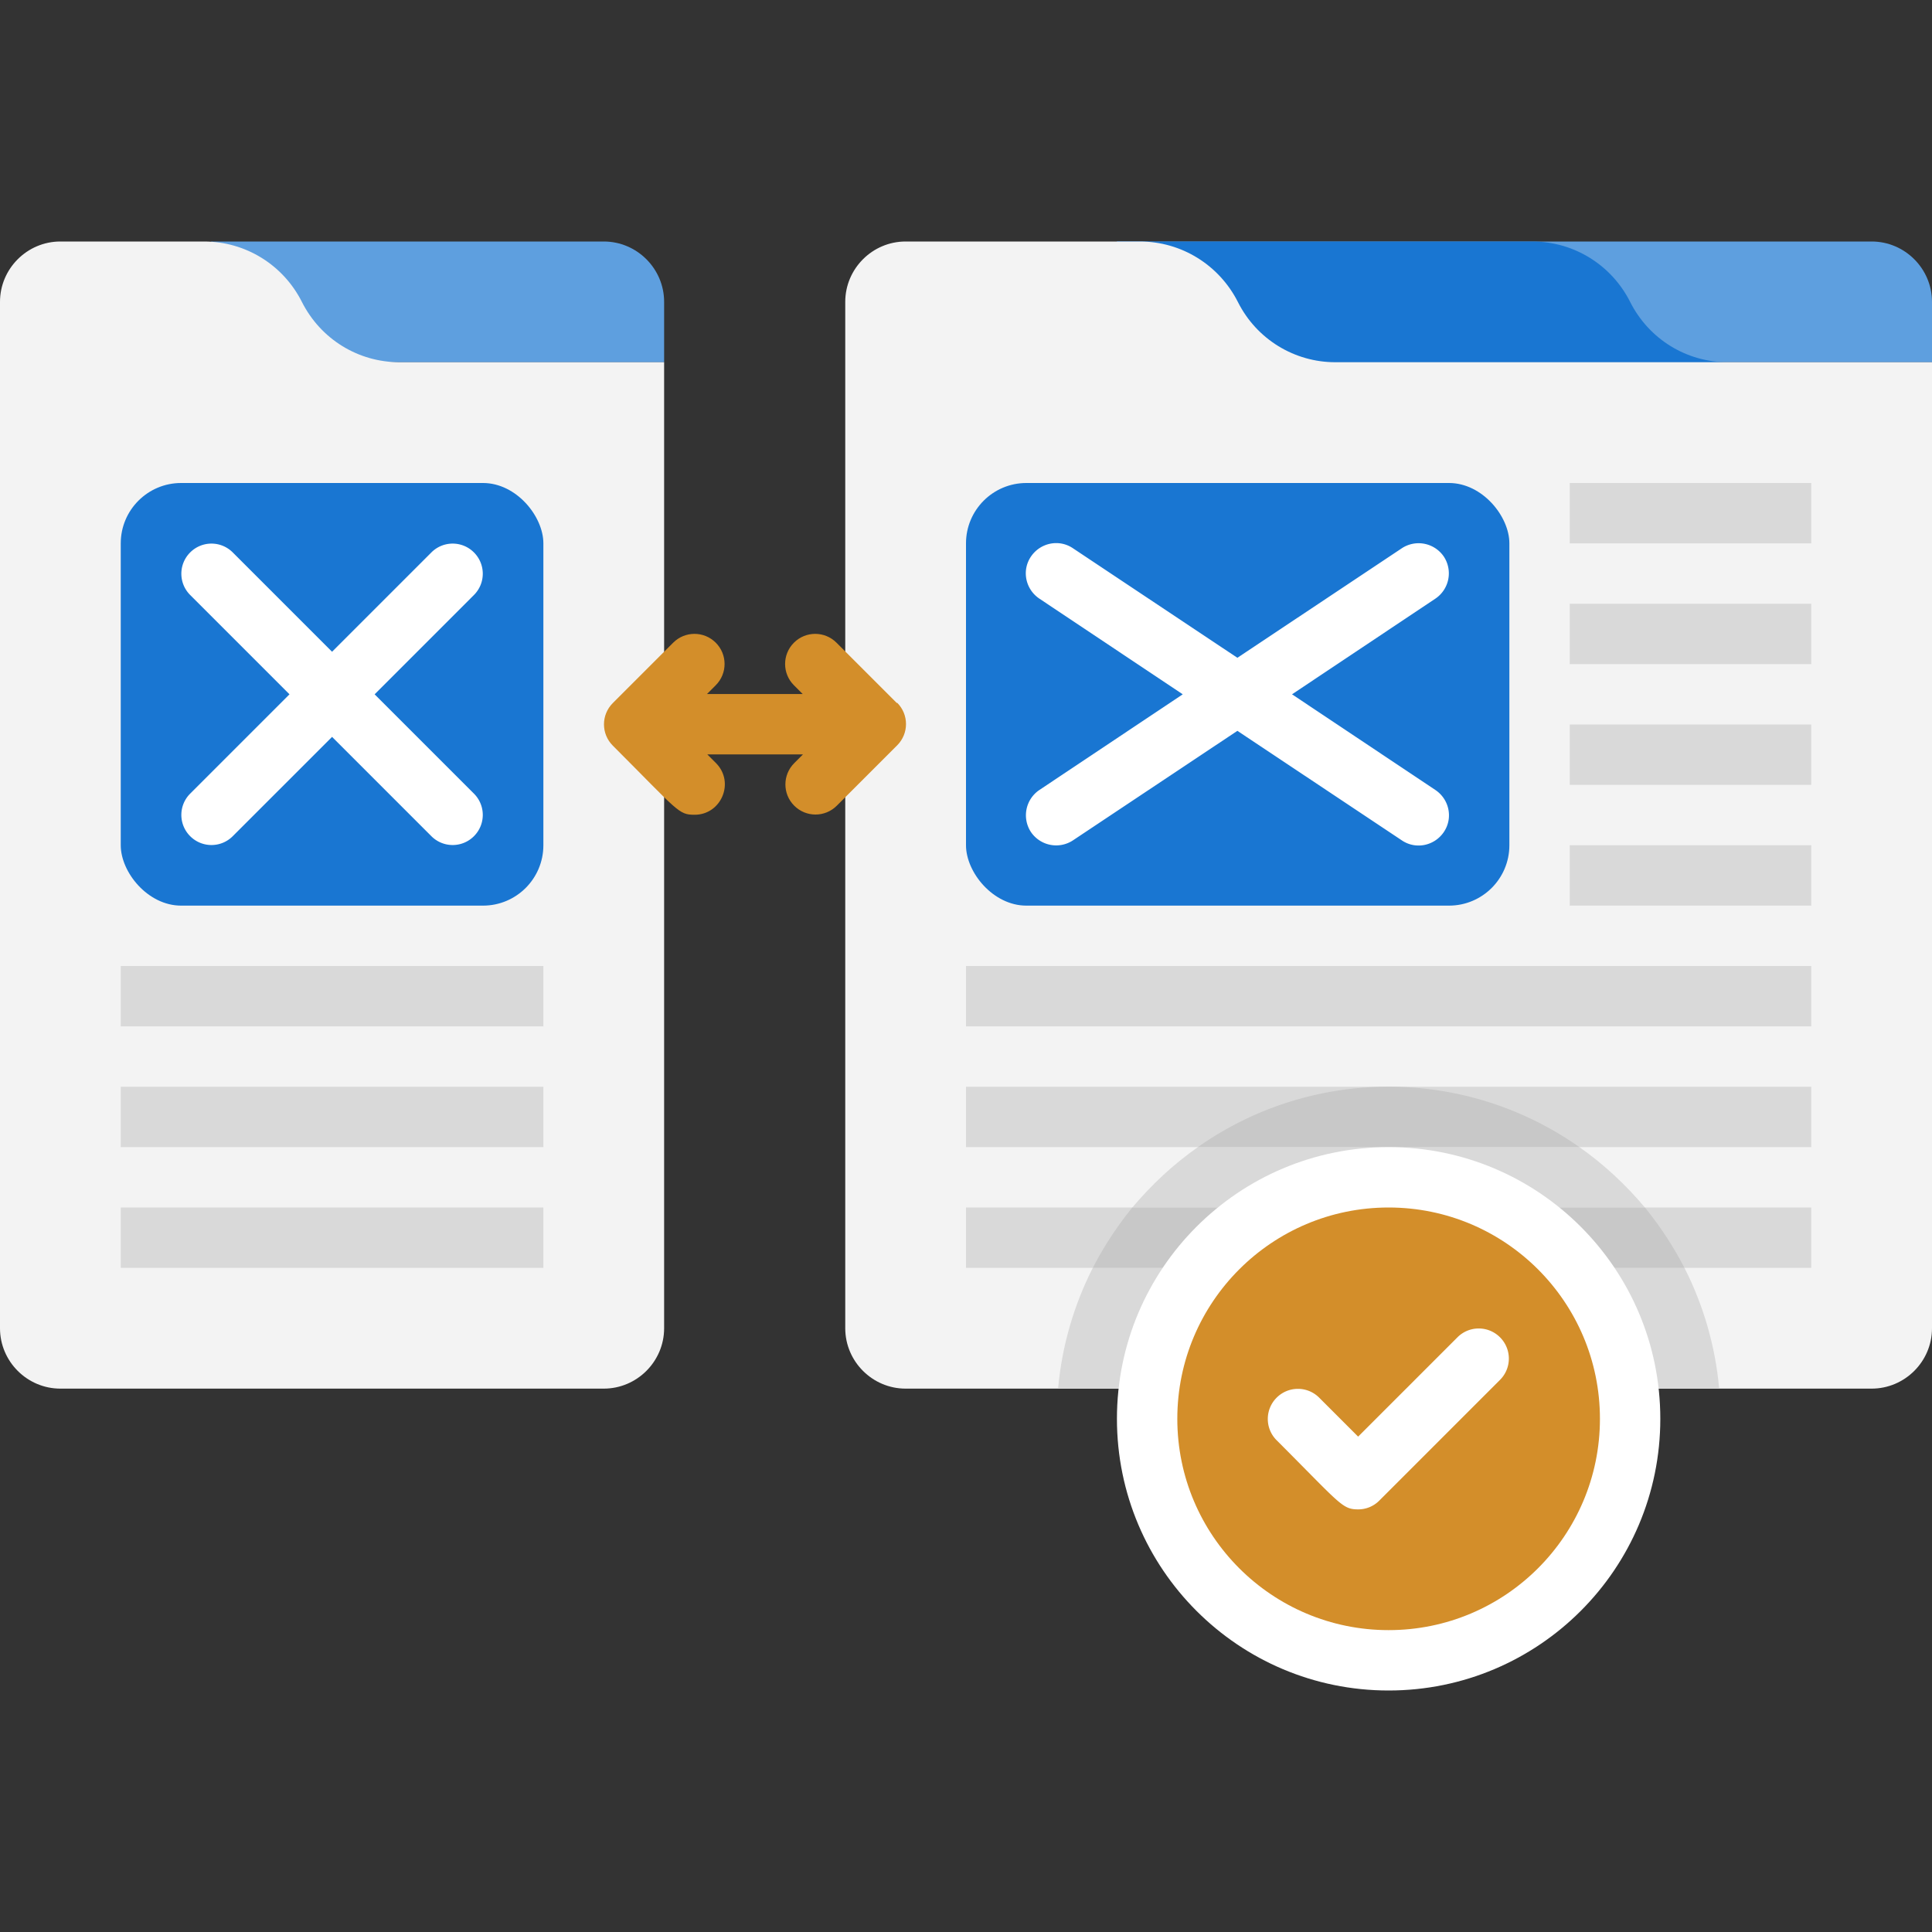 <svg xmlns="http://www.w3.org/2000/svg" viewBox="0 0 64 64" xmlns:v="https://vecta.io/nano"><rect x="0" y="0" width="64" height="64" fill="#333333" stroke="none"/><path d="M7,8h13c1.1,0,2,.9,2,2v2H7V8h0Z" fill="#5e9fdf"/><path d="M22 12v32c0 1.1-.9 2-2 2H2c-1.1 0-2-.9-2-2V10c0-1.1.9-2 2-2h4.76c1.37 0 2.62.77 3.24 2s1.86 2 3.24 2H22z" fill="#f3f3f3"/><path d="M37 8h25c1.1 0 2 .9 2 2v2H37V8h0z" fill="#5e9fdf"/><path d="M37 8h13.76c1.37 0 2.62.77 3.24 2s1.86 2 3.24 2c7.94 0-12.3 0-20.24 0V8z" fill="#1976d2"/><path d="M64,12V44c0,1.1-.9,2-2,2H30c-1.1,0-2-.9-2-2V10c0-1.1,.9-2,2-2h7.76c1.38,0,2.63,.78,3.25,2.01s1.87,1.99,3.23,1.99h19.76Z" fill="#f3f3f3"/><g fill="#1976d2"><rect x="4" y="16" width="14" height="14" rx="2"/><rect x="32" y="16" width="18" height="14" rx="2"/></g><path d="M52 16h8v2h-8zM4 32h14v2H4zm0 4h14v2H4zm0 4h14v2H4zm48-20h8v2h-8zm0 4h8v2h-8zm0 4h8v2h-8zm-20 4h28v2H32zm0 4h28v2H32zm0 4h28v2H32z" fill="#d9d9d9"/><path d="M29.71 23.29l-2-2c-.39-.39-1.02-.39-1.41 0s-.39 1.02 0 1.41l.29.29h-3.17l.29-.29c.39-.39.39-1.02 0-1.41s-1.02-.39-1.41 0l-2 2c-.39.39-.39 1.02 0 1.41 2.18 2.18 2.17 2.29 2.71 2.29.88 0 1.34-1.07.71-1.71l-.29-.29h3.17l-.29.29c-.39.39-.39 1.02 0 1.41s1.02.39 1.41 0l2-2c.39-.39.39-1.02 0-1.41z" fill="#d38e2a"/><path d="M56.95 46h-21.9c.13-1.43.53-2.78 1.15-4h19.6c.62 1.22 1.02 2.57 1.15 4zm-2.46-6H37.51c.64-.76 1.36-1.43 2.17-2h12.64c.81.57 1.53 1.24 2.17 2z" fill="#d9d9d9"/><path d="M52.32 38H39.68c3.79-2.67 8.85-2.67 12.64 0zm3.48 4H36.2a11.68 11.68 0 0 1 1.31-2h16.98a11.68 11.68 0 0 1 1.31 2z" fill="#c8c8c8"/><circle cx="46" cy="47" r="9" fill="#fff"/><circle cx="46" cy="47" r="7" fill="#d38e2a"/><path d="M45 50c-.54 0-.57-.15-2.71-2.29-.39-.39-.39-1.02 0-1.41s1.02-.39 1.41 0l1.29 1.29 3.29-3.29c.39-.39 1.02-.39 1.41 0s.39 1.02 0 1.41l-4 4a.98.98 0 0 1-.71.29zM12.41 23l3.29-3.29c.39-.39.39-1.02 0-1.41s-1.02-.39-1.41 0L11 21.59 7.71 18.3c-.39-.39-1.02-.39-1.41 0s-.39 1.02 0 1.41L9.59 23 6.3 26.29c-.39.39-.39 1.02 0 1.41s1.02.39 1.41 0L11 24.41l3.29 3.29c.39.39 1.02.39 1.41 0s.39-1.02 0-1.41L12.41 23zm30.39 0l4.75-3.17a1.01 1.01 0 0 0 .28-1.39 1.01 1.01 0 0 0-1.39-.28l-5.45 3.63-5.45-3.63c-.46-.31-1.08-.18-1.39.28s-.18 1.08.28 1.39L39.18 23l-4.75 3.17a1.01 1.01 0 0 0-.28 1.39 1.01 1.01 0 0 0 1.39.28l5.45-3.63 5.45 3.63c.46.31 1.08.18 1.39-.28s.18-1.08-.28-1.39L42.8 23z" fill="#fff"/></svg>
